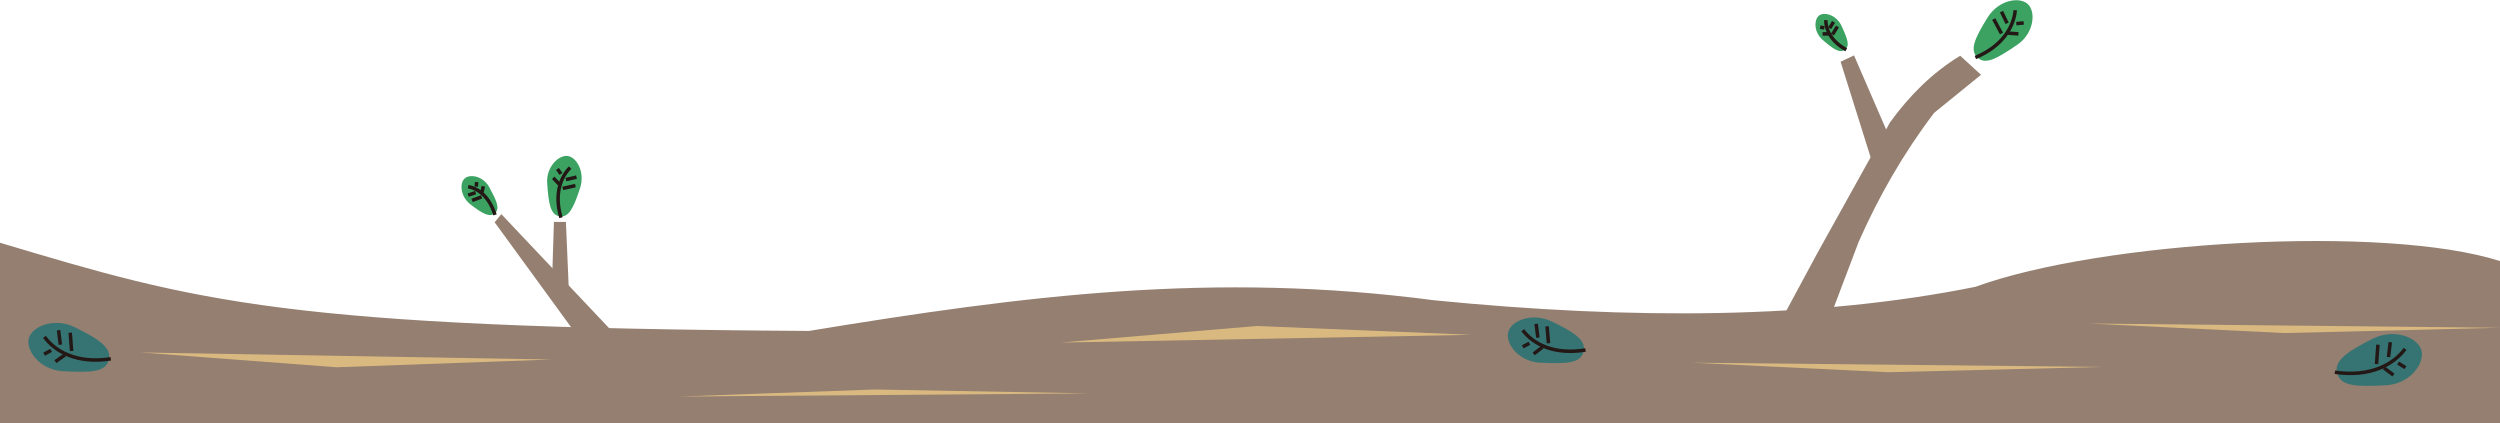 <?xml version="1.0" encoding="utf-8"?>
<!-- Generator: Adobe Illustrator 23.0.1, SVG Export Plug-In . SVG Version: 6.00 Build 0)  -->
<svg version="1.1" id="圖層_1" xmlns="http://www.w3.org/2000/svg" xmlns:xlink="http://www.w3.org/1999/xlink" x="0px" y="0px"
	 viewBox="0 0 708.6 119.9" style="enable-background:new 0 0 708.6 119.9;" xml:space="preserve">
<style type="text/css">
	.st0{fill:#947F70;}
	.st1{fill:#DAB980;}
	.st2{fill:#3BA261;}
	.st3{fill:none;stroke:#231815;stroke-miterlimit:10;}
	.st4{fill:#367473;}
</style>
<path class="st0" d="M708.6,119.9V74c-32.4-10.4-113.1-5.7-148.7,7.3c-45.2,9.1-97.1,9.4-153.5,3.8c-62.4-8.2-115.7-1.4-177.1,8.7
	C80.6,92.9,55.8,85.5,0,68.8v51.1H708.6z"/>
<polygon class="st0" points="168.4,101.7 140.2,63 142.1,60.7 180.1,100.9 "/>
<path class="st0" d="M514.6,100.8l12.2-32.2c5.6-12.7,12.6-25,21.4-36.6l13.3-10.8l-5.9-5.4c-7.9,4.8-14.4,11.3-19.9,18.9
	l-20.4,36.7l-19.4,36l16.6,2.5L514.6,100.8z"/>
<polygon class="st0" points="525.5,15.7 534.6,36.7 531.6,49 521.7,17.5 "/>
<polygon class="st1" points="39.8,99.9 156.3,101.9 95.4,104.1 "/>
<polygon class="st1" points="300.6,97.1 417.1,94.9 356.2,92.4 "/>
<polygon class="st1" points="479.5,102.8 596,104 535.1,105.5 "/>
<polygon class="st1" points="592,91.7 708.5,92.9 647.6,94.4 "/>
<polygon class="st1" points="192.3,112.4 308.8,111.5 247.9,110.4 "/>
<polygon class="st0" points="156.5,79 157,62.9 160.4,62.9 161.4,86.2 "/>
<g>
	<path class="st2" d="M140.3,60.4c1.5-1.3,0.4-3.6-1.6-7.3c-1.7-3.2-5.5-3.9-7-2.5c-1.5,1.3-1.2,5.1,1.6,7.3
		C136.9,60.7,138.9,61.7,140.3,60.4z"/>
	<path class="st3" d="M132.7,52.9c2.8,0.5,6,2.8,7.6,8"/>
	<line class="st3" x1="134.8" y1="54.6" x2="132.7" y2="55.3"/>
	<line class="st3" x1="135.1" y1="51.6" x2="135" y2="52.9"/>
	<line class="st3" x1="137" y1="52.8" x2="136.6" y2="54.5"/>
	<line class="st3" x1="136.5" y1="55.8" x2="133.8" y2="56.8"/>
</g>
<g>
	<path class="st2" d="M560.6,16.4c2.3,2.1,5.7,0,11.3-3.8c4.7-3.3,5.2-9.4,2.8-11.5s-8.2-1.1-11.3,3.8
		C559.6,11,558.2,14.3,560.6,16.4z"/>
	<path class="st3" d="M571.2,2.9c-0.4,4.5-3.4,10.1-11.3,13.4"/>
	<line class="st3" x1="568.9" y1="6.6" x2="567.3" y2="3.3"/>
	<line class="st3" x1="573.6" y1="6.5" x2="571.5" y2="6.7"/>
	<line class="st3" x1="572.1" y1="9.6" x2="569.2" y2="9.4"/>
	<line class="st3" x1="567.3" y1="9.5" x2="565.1" y2="5.4"/>
</g>
<g>
	<path class="st4" d="M662.5,106c1.1,3.6,5.8,3.6,13.8,3.2c6.9-0.4,11.1-6.3,10-10c-1.1-3.6-7.7-6.2-13.8-3.2
		C664.8,99.9,661.4,102.4,662.5,106z"/>
	<path class="st3" d="M681.7,98.9c-3.2,4.3-9.7,8.1-19.9,6.6"/>
	<line class="st3" x1="677" y1="101.2" x2="677.5" y2="97"/>
	<line class="st3" x1="681.8" y1="104.2" x2="679.7" y2="102.9"/>
	<line class="st3" x1="678.4" y1="106.3" x2="675.7" y2="104.3"/>
	<line class="st3" x1="673.6" y1="103.2" x2="674" y2="97.7"/>
</g>
<g>
	<path class="st2" d="M158.6,61.3c-2.6-0.4-3.1-3.6-3.5-9.2c-0.4-4.7,3.2-8.2,5.8-7.9c2.6,0.4,5,4.6,3.5,9.2
		C162.5,59.1,161.2,61.7,158.6,61.3z"/>
	<path class="st3" d="M161.6,47.5c-2.6,2.6-4.6,7.4-2.6,14.2"/>
	<line class="st3" x1="160.4" y1="50.9" x2="163.4" y2="50.2"/>
	<line class="st3" x1="158" y1="47.9" x2="159" y2="49.3"/>
	<line class="st3" x1="156.8" y1="50.4" x2="158.5" y2="52.2"/>
	<line class="st3" x1="159.5" y1="53.4" x2="163.1" y2="52.6"/>
</g>
<g>
	<path class="st2" d="M522.9,14.1c-1.5,1.1-3.4-0.3-6.3-2.8c-2.5-2.2-2.5-5.7-1-6.9c1.5-1.1,4.8-0.2,6.3,2.8
		C523.7,11.1,524.4,13,522.9,14.1z"/>
	<path class="st3" d="M517.5,5.7c0,2.6,1.4,6,5.8,8.4"/>
	<line class="st3" x1="518.6" y1="8" x2="519.7" y2="6.2"/>
	<line class="st3" x1="515.9" y1="7.7" x2="517.1" y2="7.9"/>
	<line class="st3" x1="516.6" y1="9.6" x2="518.3" y2="9.6"/>
	<line class="st3" x1="519.4" y1="9.8" x2="520.8" y2="7.5"/>
</g>
<g>
	<path class="st4" d="M30.8,102.2c-1,3.4-5.5,3.4-13.1,3c-6.5-0.4-10.5-6-9.5-9.4c1-3.4,7.3-5.9,13.1-3
		C28.6,96.4,31.8,98.8,30.8,102.2z"/>
	<path class="st3" d="M12.6,95.5c3,4.1,9.2,7.7,18.8,6.2"/>
	<line class="st3" x1="17.1" y1="97.7" x2="16.6" y2="93.6"/>
	<line class="st3" x1="12.5" y1="100.4" x2="14.5" y2="99.3"/>
	<line class="st3" x1="15.7" y1="102.5" x2="18.4" y2="100.6"/>
	<line class="st3" x1="20.3" y1="99.5" x2="19.9" y2="94.3"/>
</g>
<g>
	<path class="st4" d="M448.8,99.8c-0.9,3.3-5.1,3.3-12.3,3c-6.1-0.3-9.9-5.5-9-8.7c0.9-3.3,6.8-5.6,12.3-3
		C446.7,94.4,449.7,96.6,448.8,99.8z"/>
	<path class="st3" d="M431.6,93.6c2.9,3.8,8.7,7.1,17.8,5.6"/>
	<line class="st3" x1="435.9" y1="95.7" x2="435.4" y2="91.8"/>
	<line class="st3" x1="431.6" y1="98.3" x2="433.5" y2="97.3"/>
	<line class="st3" x1="434.7" y1="100.3" x2="437.2" y2="98.4"/>
	<line class="st3" x1="438.9" y1="97.3" x2="438.5" y2="92.5"/>
</g>
</svg>
